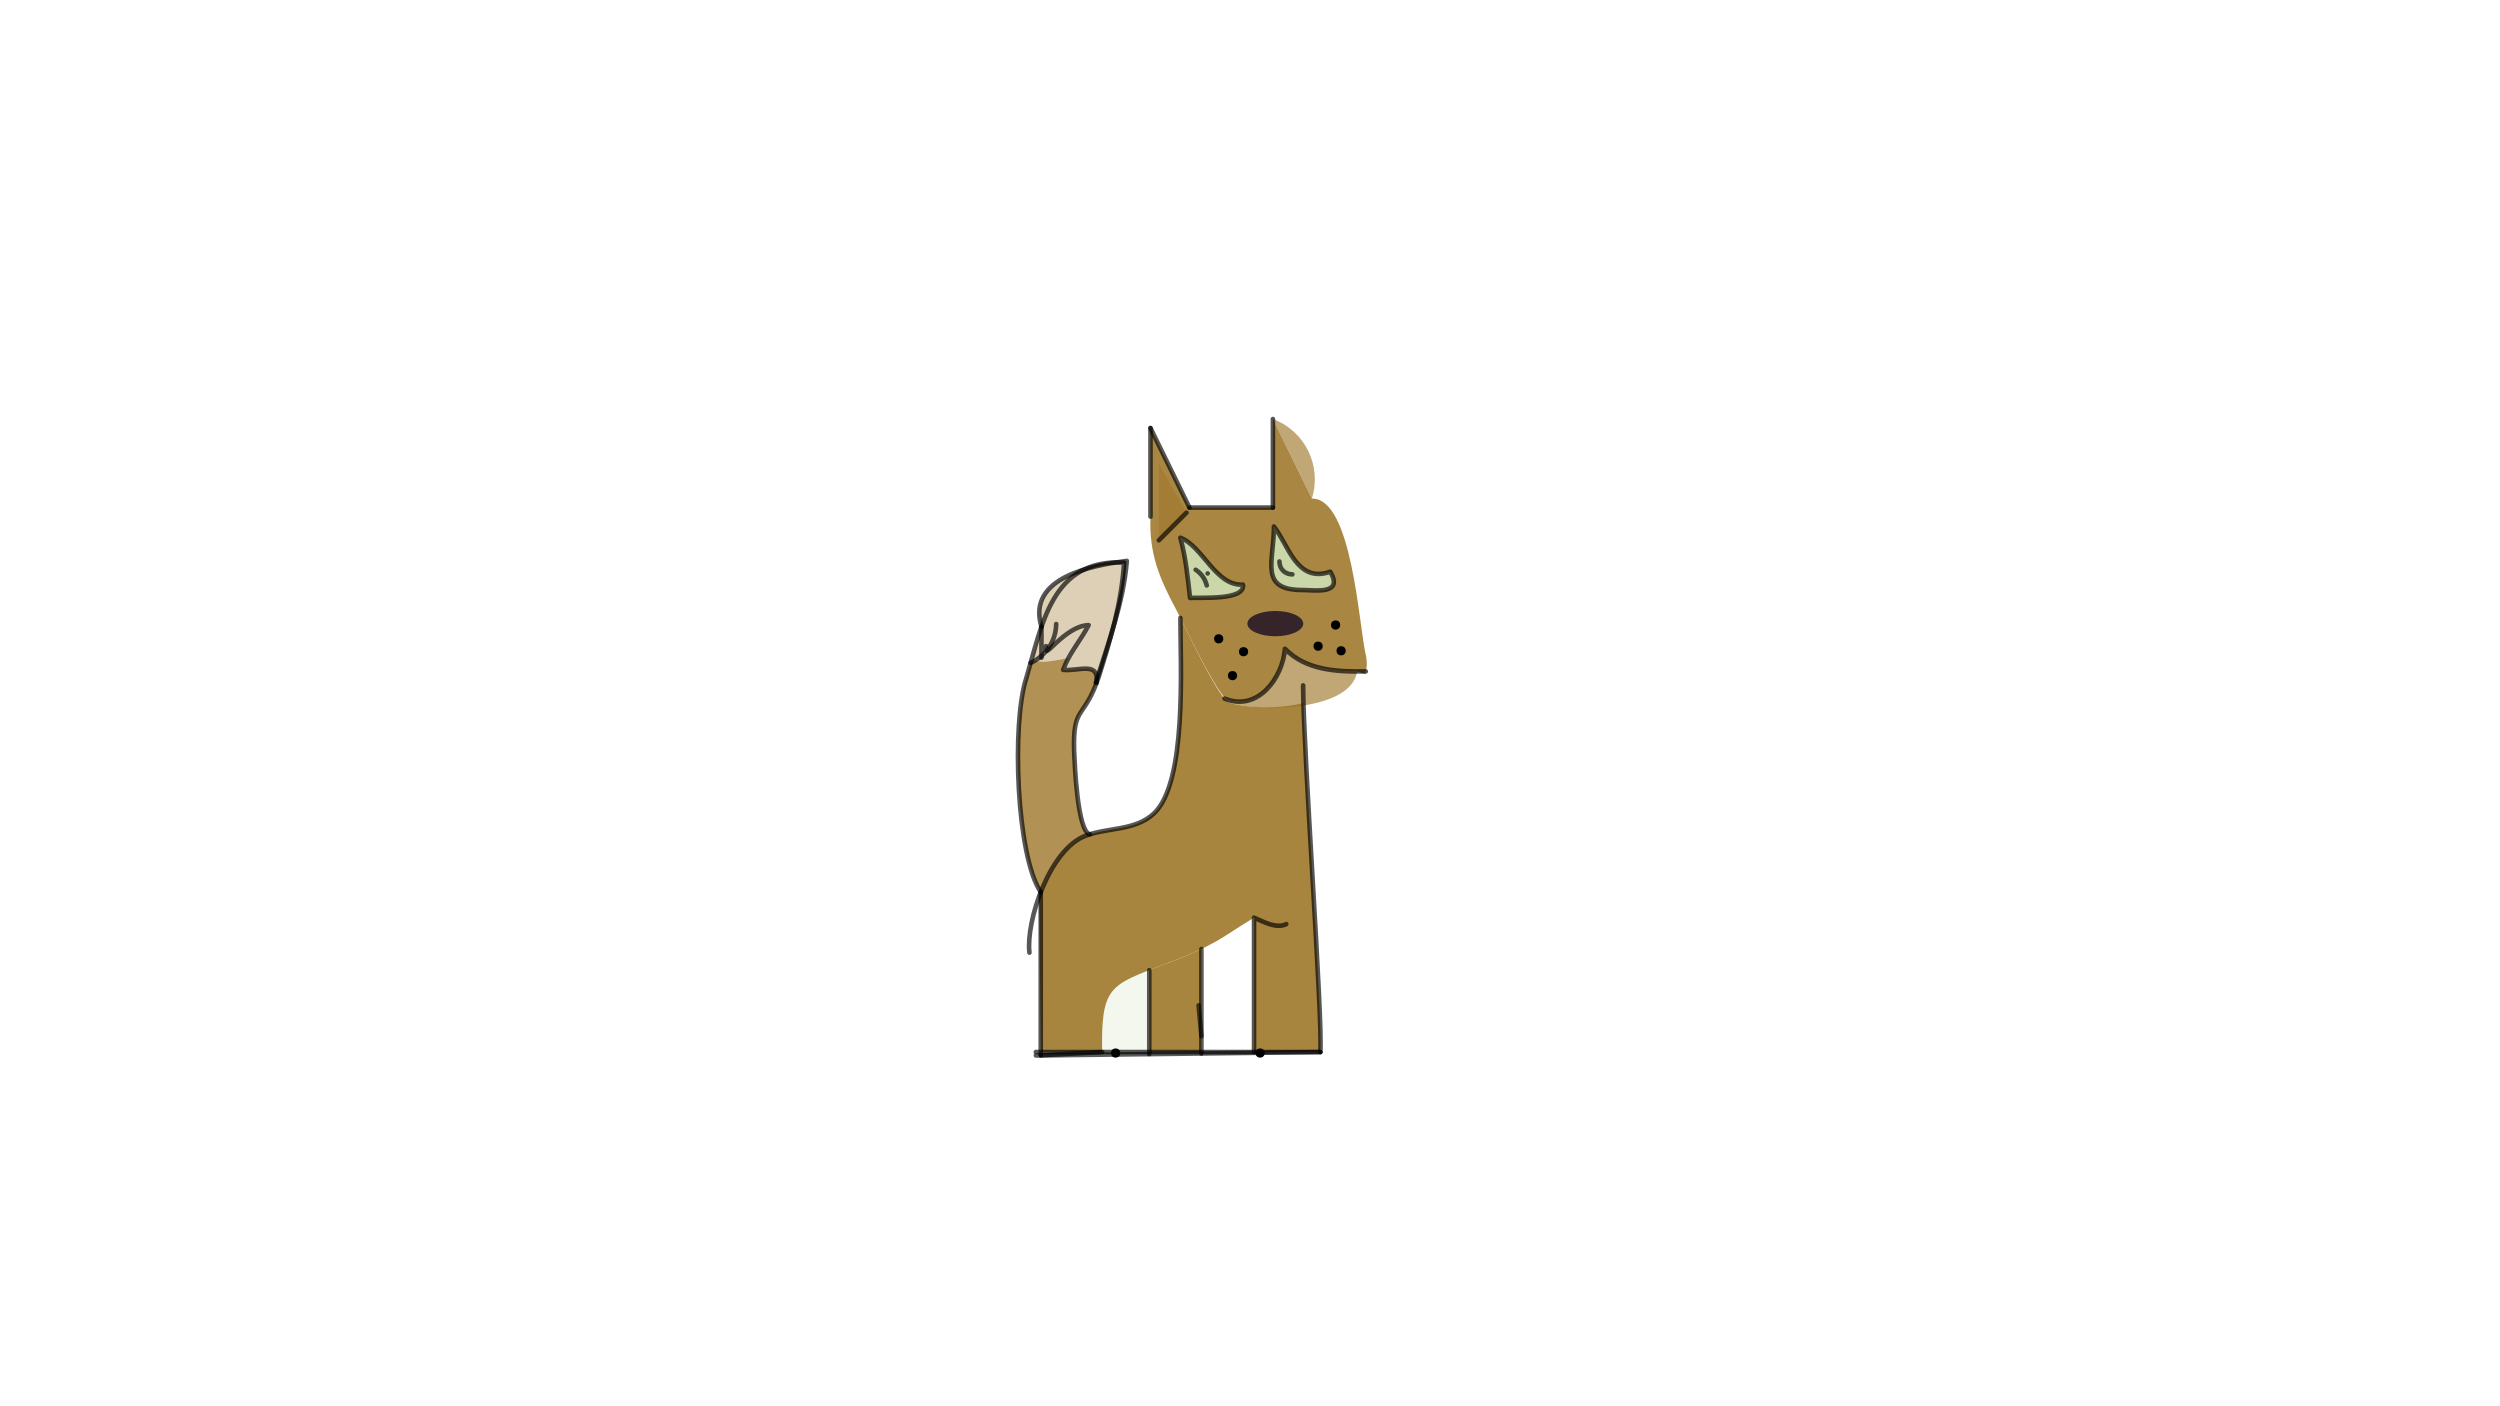 <svg xmlns="http://www.w3.org/2000/svg" xmlns:xlink="http://www.w3.org/1999/xlink" width="2716.0" height="1528.0" background="#FFFFFF"><g type="COMPO" id="CompositeShape_0"><path rough-pts="1434.062,1107.029 1430.922,1041.154 1426.243,958.646 1421.296,872.831 1417.356,797.039 1416.18,764.068 1394.345,768.768 1361.129,767.982 1336.013,763.519 1332.186,758.552 1328.108,756.053 1317.45,739.423 1305.578,717.703 1294.028,694.967 1284.338,675.288 1282.388,671.498 1282.761,703.057 1282.941,742.455 1281.512,784.88 1277.054,825.694 1268.151,860.26 1253.388,883.942 1242.517,891.6 1230.576,896.464 1217.928,899.532 1204.937,901.803 1191.969,904.274 1184.207,906.891 1179.388,907.942 1160.947,920.115 1145.216,939.895 1132.645,964.274 1130.676,969.113 1130.676,973.894 1130.676,1142.942 1197.388,1142.942 1197.876,1112.561 1201.255,1091.439 1208.513,1077.008 1220.635,1066.703 1238.609,1057.955 1248.565,1053.962 1263.422,1048.198 1288.638,1038.383 1305.198,1031.034 1307.242,1030.048 1321.577,1022.466 1333.985,1014.907 1346.808,1006.642 1362.388,996.942 1362.388,1021.276 1362.388,1045.609 1362.388,1069.942 1362.388,1094.276 1362.388,1118.609 1362.388,1142.936 1434.388,1142.942 " stroke-linejoin="round" id="Polygon_123" d="M1434.062 1107.029 C1431.104 1026.249,  1418.385 841.521,  1416.059 763.813C1385.764 770.994,  1352.648 768.695,  1336.013 763.519C1325.484 760.848,  1295.249 697.368,  1282.386 671.323C1282.386 724.036,  1289.72 850.554,  1253.388 883.942C1232.96 902.715,  1203.921 898.742,  1179.388 907.942C1157.454 916.168,  1139.746 944.237,  1129.081 973.32L1130.676 1142.942 L1197.388 1142.942 C1196.131 1071.21,  1206.299 1070.433,  1263.422 1048.198C1322.025 1026.6,  1326.909 1018.262,  1362.388 996.942C1362.388 1045.607,  1362.388 1094.272,  1362.388 1142.936L1434.388 1142.942 C1434.89 1137.446,  1434.71 1124.734,  1434.062 1107.029" stroke-linecap="round" path-type="area" fill="#9c7526" fill-opacity="0.886"/><path rough-pts="1474.348,728.803 1468.137,729.423 1452.383,728.531 1436.896,726.202 1422.071,721.859 1408.302,714.925 1395.982,704.821 1392.837,720.613 1386.036,735.919 1375.986,749.071 1363.093,758.403 1347.763,762.248 1332.186,758.552 1328.108,756.053 1317.45,739.423 1305.578,717.703 1294.028,694.967 1284.338,675.288 1282.388,671.498 1278.044,662.74 1269.426,646.08 1262.153,630.068 1256.393,614.141 1252.316,597.737 1250.091,580.294 1249.888,561.249 1249.888,465.033 1292.207,551.442 1382.89,551.442 1382.89,455.226 1425.209,541.636 1444.186,551.663 1458.096,577.932 1467.976,613.752 1474.861,652.43 1479.788,687.272 1483.794,711.587 " stroke-linejoin="round" id="Polygon_8" d="M1474.343 729.507 C1446.153 729.375,  1416.597 726.187,  1395.982 704.821C1393.649 735.373,  1367.582 772.825,  1331.836 759.497C1315.777 742.588,  1285.281 676.256,  1278.044 662.74C1259.576 628.398,  1248.161 601.315,  1249.888 561.249L1249.888 465.033 L1292.207 551.442 L1382.89 551.442 L1382.89 455.226 L1425.209 541.636 C1468.922 540.984,  1476.013 677.947,  1483.794 711.587C1485.591 719.298,  1485.151 726.08,  1482.935 732.018" stroke-linecap="round" path-type="area" fill="#9c7527" fill-opacity="0.867"/><path rough-pts="1119.74,720.024 1114.893,736.932 1108.666,768.595 1106.006,810.506 1106.896,857.089 1111.317,902.769 1119.25,941.968 1130.676,969.113 1132.645,964.274 1145.216,939.895 1160.947,920.115 1179.388,907.942 1184.207,906.891 1178.007,899.492 1173.569,884.175 1170.482,864.272 1168.505,843.641 1167.398,826.141 1166.92,815.629 1167.273,795.56 1169.621,783.083 1173.691,774.529 1179.212,766.226 1185.91,754.503 1190.499,741.597 1190.826,732.595 1186.963,727.902 1180.58,726.45 1172.547,726.857 1163.734,727.741 1155.012,727.722 1158.682,719.024 1160.812,714.887 1158.626,715.226 1155.511,715.815 1151.686,716.551 1147.373,717.329 1142.79,718.046 1138.159,718.597 1135.835,718.751 1133.581,718.825 1131.424,718.806 1129.393,718.68 1127.515,718.434 1125.818,718.057 1124.566,717.644 1123.549,717.072 1122.796,716.329 1122.333,715.402 1123.404,714.457 " stroke-linejoin="round" id="Polygon_110" d="M1119.655 720.22 C1118.092 725.847,  1116.525 731.441,  1114.893 736.932C1098.858 786.294,  1104.342 930.596,  1130.676 969.113C1141.605 941.363,  1158.598 915.739,  1179.388 907.942C1180.924 907.366,  1182.478 906.842,  1184.047 906.36C1170.223 903.632,  1167.409 827.09,  1166.92 815.629C1165.52 767.8,  1176.475 781.373,  1191.302 741.905C1194.186 717.809,  1171.736 729.579,  1155.012 727.722C1156.616 723.205,  1158.601 718.967,  1160.812 714.887C1157.516 715.245,  1147.324 717.729,  1138.159 718.597C1133.458 718.977,  1129.014 718.953,  1125.818 718.057C1123.635 717.514,  1122.255 716.409,  1122.189 714.503C1123.376 718.28,  1121.565 719.248,  1119.688 720.102" stroke-linecap="round" path-type="area" fill="#9c7527" fill-opacity="0.788"/><path rough-pts="1131.452,702.23 1130.738,682.874 1132.741,677.211 1145.08,650.407 1162.519,628.853 1172.536,622.112 1175.796,620.391 1187.177,614.955 1221.172,611.124 1219.112,632.774 1215.686,653.905 1211.153,674.639 1208.527,683.653 1204.495,697.967 1197.491,719.773 1190.499,741.597 1190.826,732.595 1186.963,727.902 1180.58,726.45 1172.547,726.857 1163.734,727.741 1155.012,727.722 1158.682,719.024 1160.812,714.887 1163.093,710.855 1167.971,702.998 1173.043,695.236 1178.036,687.352 1182.676,679.131 1176.187,680.06 1169.854,682.322 1163.778,685.572 1158.055,689.462 1152.787,693.647 1148.071,697.782 1145.994,699.739 1144.093,701.553 1142.38,703.182 1140.866,704.581 1139.564,705.708 1137.654,705.931 " stroke-linejoin="round" id="Polygon_107" d="M1131.452 702.23 L1130.738 682.874 C1139.473 657.297,  1151.176 634.458,  1172.294 621.688C1173.156 620.218,  1174.314 619.824,  1175.479 619.443C1187.347 613.509,  1202.282 610.162,  1221.172 611.124C1219.694 636.277,  1215.013 660.163,  1208.888 683.616C1203.131 703.001,  1196.56 722.244,  1190.499 741.597C1194.186 717.809,  1171.736 729.579,  1155.012 727.722C1161.431 709.654,  1173.93 696.056,  1182.676 679.131C1169.606 679.425,  1156.885 689.794,  1148.071 697.782C1143.751 701.809,  1140.409 705.241,  1138.488 706.52C1137.44 706.206,  1137.224 706.478,  1137.004 706.749" stroke-linecap="round" path-type="area" fill="#9c7527" fill-opacity="0.337"/><path rough-pts="1305.198,1142.942 1305.198,1125.778 1305.198,1031.034 1288.638,1038.383 1263.422,1048.198 1248.565,1053.962 1248.565,1142.942 " stroke-linejoin="round" id="Polygon_181" d="M1305.198 1142.942 L1305.198 1125.778 L1305.198 1031.034 C1294.803 1035.994,  1281.736 1041.449,  1263.422 1048.198C1257.981 1050.316,  1252.966 1052.239,  1248.346 1054.048L1248.565 1142.942 L1305.198 1142.942 " stroke-linecap="round" path-type="area" fill="#9c7526" fill-opacity="0.886"/><path rough-pts="1336.013,763.519 1332.186,758.552 1347.763,762.248 1363.093,758.403 1375.986,749.071 1386.036,735.919 1392.837,720.613 1395.982,704.821 1408.302,714.925 1422.071,721.859 1436.896,726.202 1452.383,728.531 1468.137,729.423 1474.348,728.803 1480.386,737.285 1460.194,754.597 1429.441,764.698 1416.18,764.068 1394.345,768.768 1361.129,767.982 " stroke-linejoin="round" id="Polygon_9" d="M1336.013 763.519 C1334.646 763.172,  1332.946 761.799,  1330.994 759.616C1367.582 772.825,  1393.649 735.373,  1395.982 704.821C1416.597 726.187,  1446.153 729.375,  1474.343 729.507C1467.749 772.723,  1369.161 773.832,  1336.013 763.519" stroke-linecap="round" path-type="area" fill="#9c7527" fill-opacity="0.639"/><path rough-pts="1248.565,1142.942 1248.565,1053.962 1238.609,1057.955 1220.635,1066.703 1208.513,1077.008 1201.255,1091.439 1197.876,1112.561 1197.388,1142.942 " stroke-linejoin="round" id="Polygon_182" d="M1248.565 1142.942 L1248.565 1053.962 C1204.466 1071.225,  1196.251 1078.043,  1197.388 1142.942L1248.565 1142.942 " stroke-linecap="round" path-type="area" fill="#cbd6a9" fill-opacity="0.196"/><path rough-pts="1425.209,541.636 1382.89,455.226 1398.945,463.66 1411.881,475.517 1421.337,490.021 1426.951,506.393 1428.362,523.857 " stroke-linejoin="round" id="Polygon_42" d="M1425.209 541.636 L1382.89 455.226 C1417.879 468.152,  1436.32 506.283,  1425.209 541.636" stroke-linecap="round" path-type="area" fill="#9c7527" fill-opacity="0.639"/><path rough-pts="1123.404,714.457 1122.333,715.402 1122.796,716.329 1123.549,717.072 1124.566,717.644 1125.818,718.057 1127.515,718.434 1129.393,718.68 1131.424,718.806 1133.581,718.825 1135.835,718.751 1138.159,718.597 1142.79,718.046 1147.373,717.329 1151.686,716.551 1155.511,715.815 1158.626,715.226 1160.812,714.887 1163.093,710.855 1167.971,702.998 1173.043,695.236 1178.036,687.352 1182.676,679.131 1176.187,680.06 1169.854,682.322 1163.778,685.572 1158.055,689.462 1152.787,693.647 1148.071,697.782 1145.994,699.739 1144.093,701.553 1142.38,703.182 1140.866,704.581 1139.564,705.708 1137.654,705.931 1131.452,702.23 1134.061,710.045 1127.377,715.71 " stroke-linejoin="round" id="Polygon_108" d="M1122.189 714.503 C1122.255 716.409,  1123.635 717.514,  1125.818 718.057C1129.014 718.953,  1133.458 718.977,  1138.159 718.597C1147.324 717.729,  1157.516 715.245,  1160.812 714.887C1167.446 702.647,  1176.117 691.825,  1182.676 679.131C1169.606 679.425,  1156.885 689.794,  1148.071 697.782C1143.751 701.809,  1140.409 705.241,  1138.488 706.52C1134.2 710.381,  1129.952 714.206,  1125.11 717.206" stroke-linecap="round" path-type="area" fill="#9c7527" fill-opacity="0.337"/><path rough-pts="1172.536,622.112 1162.519,628.853 1145.08,650.407 1132.741,677.211 1130.738,682.874 1131.452,680.81 1130.067,657.005 1140.169,639.199 1158.196,626.462 " stroke-linejoin="round" id="Polygon_100" d="M1172.294 621.688 C1151.176 634.458,  1139.473 657.297,  1130.738 682.874L1131.452 680.81 C1121.391 648.007,  1144.371 630.416,  1172.005 620.626" stroke-linecap="round" path-type="area" fill="#9c7527" fill-opacity="0.337"/><path rough-pts="1248.565,1145.189 1248.565,1142.942 1197.388,1142.942 1130.676,1146.614 " stroke-linejoin="round" id="Polygon_184" d="M1248.565 1145.189 L1248.565 1142.942 L1197.388 1142.942 L1130.676 1146.614 L1248.565 1145.189 " stroke-linecap="round" path-type="area" fill-opacity="0.0"/><path rough-pts="1123.404,714.457 1122.188,714.277 1121.791,712.534 1123.385,706.855 1130.738,682.874 1131.452,702.23 1134.061,710.045 1127.377,715.71 " stroke-linejoin="round" id="Polygon_109" d="M1122.189 714.503 C1122.173 714.033,  1122.237 713.514,  1122.388 712.943C1124.582 702.52,  1127.45 692.503,  1130.738 682.874L1131.452 702.23 C1133.672 710.851,  1129.653 714.391,  1125.11 717.206" stroke-linecap="round" path-type="area" fill="#9c7527" fill-opacity="0.337"/><path rough-pts="1208.527,683.653 1211.153,674.639 1215.686,653.905 1219.112,632.774 1221.172,611.124 1187.177,614.955 1175.796,620.391 1180.586,617.863 1203.774,612.473 1224.2,609.362 1221.364,631.875 1216.853,654.095 1211.09,676.1 " stroke-linejoin="round" id="Polygon_102" d="M1208.888 683.616 C1215.013 660.163,  1219.694 636.277,  1221.172 611.124C1202.282 610.162,  1187.347 613.509,  1175.316 619.965C1192.585 613.846,  1210.989 611.05,  1224.2 609.362C1222.129 634.647,  1216.152 659.241,  1208.896 683.628" stroke-linecap="round" path-type="area" fill="#9c7527" fill-opacity="0.337"/><path rough-pts="1197.388,1142.942 1130.676,1146.403 1130.676,1142.942 " stroke-linejoin="round" id="Polygon_19" d="M1197.388 1142.942 L1130.676 1146.403 L1130.676 1142.942 L1197.383 1142.942 " stroke-linecap="round" path-type="area" fill-opacity="0.0"/><path rough-pts="1248.565,1142.942 1248.565,1145.189 1305.198,1144.504 1305.198,1142.942 " stroke-linejoin="round" id="Polygon_183" d="M1248.565 1142.942 L1248.565 1145.189 L1305.198 1144.504 L1305.198 1142.942 L1248.565 1142.942 " stroke-linecap="round" path-type="area" fill-opacity="0.0"/><path rough-pts="1362.388,1142.942 1362.388,1143.813 1305.198,1144.504 1305.198,1142.942 " stroke-linejoin="round" id="Polygon_216" d="M1362.388 1142.936 C1362.388 1142.936,  1362.388 1142.936,  1362.388 1142.936L1305.198 1144.504 L1305.198 1142.942 L1362.388 1142.942 " stroke-linecap="round" path-type="area" fill-opacity="0.0"/><path rough-pts="1190.499,741.597 1193.514,735.69 1199.807,715.408 1205.773,695.099 1208.527,683.653 1204.495,697.967 1197.491,719.773 " stroke-linejoin="round" id="Polygon_104" d="M1191.302 741.905 C1192.03 739.966,  1192.768 737.899,  1193.514 735.69C1198.955 718.342,  1204.322 701.1,  1208.888 683.616C1203.131 703.001,  1196.56 722.244,  1190.499 741.597" stroke-linecap="round" path-type="area" fill="#9c7527" fill-opacity="0.337"/><path rough-pts="1434.388,1142.942 1362.388,1143.813 1362.388,1142.942 " stroke-linejoin="round" id="Polygon_178" d="M1434.388 1142.942 L1362.388 1143.813 C1362.388 1142.936,  1362.388 1142.936,  1362.388 1142.936L1434.388 1142.942 " stroke-linecap="round" path-type="area" fill-opacity="0.0"/><line x1="1249.888" y1="561.249" x2="1249.888" id="StraightLine_0" stroke-linecap="round" y2="465.033" fill="none" stroke-width="5.0" stroke="#000000" stroke-opacity="0.659"/><line x1="1249.888" y1="465.033" x2="1292.207" id="StraightLine_1" stroke-linecap="round" y2="551.442" fill="none" stroke-width="5.0" stroke="#000000" stroke-opacity="0.659"/><line x1="1292.207" y1="551.442" x2="1382.89" id="StraightLine_2" stroke-linecap="round" y2="551.442" fill="none" stroke-width="5.0" stroke="#000000" stroke-opacity="0.659"/><line x1="1382.89" y1="551.442" x2="1382.89" id="StraightLine_3" stroke-linecap="round" y2="455.226" fill="none" stroke-width="5.0" stroke="#000000" stroke-opacity="0.659"/><line x1="1125.335" y1="1142.942" x2="1434.388" id="StraightLine_168" stroke-linecap="round" y2="1142.942" fill="none" stroke-width="5.0" stroke="#000000" stroke-opacity="0.659"/><line x1="1382.89" y1="455.226" x2="1425.209" id="StraightLine_4" stroke-linecap="round" y2="541.636" fill="none" stroke-width="5.0" display="none" stroke="#000000" stroke-opacity="0.659"/><path stroke-linejoin="round" id="ConsecLine_32" d="M1282.386 671.323 C1282.386 724.036,  1289.72 850.554,  1253.388 883.942C1232.96 902.715,  1203.921 898.742,  1179.388 907.942C1140.096 922.677,  1114.366 1001.092,  1118.388 1034.942" stroke-linecap="round" fill="none" stroke-width="5.0" stroke="#000000" stroke-opacity="0.659"/><line x1="1130.676" y1="969.113" x2="1130.676" id="StraightLine_171" stroke-linecap="round" y2="1146.403" fill="none" stroke-width="5.0" stroke="#000000" stroke-opacity="0.659"/><path stroke-linejoin="round" id="ConsecLine_49" d="M1136.388 701.942 C1135.369 706.659,  1136.217 707.666,  1138.487 706.52C1140.408 705.241,  1143.751 701.809,  1148.071 697.782C1156.885 689.794,  1169.606 679.425,  1182.676 679.131C1173.93 696.056,  1161.431 709.654,  1155.012 727.722C1171.787 729.585,  1194.323 717.737,  1191.3 741.91" stroke-linecap="round" fill="none" stroke-width="5.0" stroke="#000000" stroke-opacity="0.659"/><path stroke-linejoin="round" id="ConsecLine_73" d="M1131.452 680.81 C1114.82 626.582,  1188.486 613.926,  1224.2 609.362C1220.484 654.733,  1204.19 697.881,  1190.499 741.597" stroke-linecap="round" fill="none" stroke-width="5.0" stroke="#000000" stroke-opacity="0.659"/><path stroke-linejoin="round" id="CircleArc_2" path-type="circle-arc" stroke-linecap="round" end-point="1119.688,720.102" start-point="1147.434,677.95" circle-center="1100.626,677.347" d="M1147.434 677.95 C1147.193 696.67,  1135.963 712.702,  1119.688 720.102" middle-point="1138.434,704.95" fill="none" stroke-width="5.0" stroke="#000000" stroke-opacity="0.659"/><path stroke-linejoin="round" id="ConsecLine_78" d="M1197.388 1142.942 C1196.131 1071.21,  1206.299 1070.433,  1263.422 1048.198C1322.025 1026.6,  1326.909 1018.262,  1362.388 996.942" stroke-linecap="round" fill="none" stroke-width="5.0" display="none" stroke="#000000" stroke-opacity="0.639"/><line x1="1305.198" y1="1031.034" x2="1305.198" id="StraightLine_526" stroke-linecap="round" y2="1125.778" fill="none" stroke-width="5.0" display="none" stroke="#000000" stroke-opacity="0.639"/><line x1="1302.179" y1="1092.233" x2="1305.198" id="StraightLine_531" stroke-linecap="round" y2="1125.778" fill="none" stroke-width="5.0" stroke="#000000" stroke-opacity="0.639"/><line x1="1434.388" y1="1142.942" x2="1125.358" id="StraightLine_542" stroke-linecap="round" y2="1146.678" fill="none" stroke-width="5.0" stroke="#000000" stroke-opacity="0.639"/><line x1="1305.198" y1="1031.034" x2="1305.198" id="StraightLine_549" stroke-linecap="round" y2="1144.504" fill="none" stroke-width="5.0" stroke="#000000" stroke-opacity="0.639"/><line x1="1248.565" y1="1053.962" x2="1248.565" id="StraightLine_551" stroke-linecap="round" y2="1145.189" fill="none" stroke-width="5.0" stroke="#000000" stroke-opacity="0.639"/><line x1="1130.676" y1="1146.403" x2="1197.388" id="StraightLine_172" stroke-linecap="round" y2="1142.942" fill="none" stroke-width="5.0" stroke="#000000" stroke-opacity="0.659"/><path stroke-linejoin="round" id="ConsecLine_48" d="M1184.038 906.363 C1170.224 903.638,  1167.409 827.09,  1166.92 815.629C1165.451 765.45,  1177.582 782.855,  1193.514 735.69C1206.253 695.072,  1218.592 655.027,  1221.172 611.124C1142.433 607.116,  1132.425 677.951,  1114.893 736.932C1098.858 786.294,  1104.342 930.596,  1130.676 969.113" stroke-linecap="round" fill="none" stroke-width="5.0" stroke="#000000" stroke-opacity="0.659"/><path stroke-linejoin="round" id="CircleArc_0" path-type="circle-arc" stroke-linecap="round" end-point="1425.209,541.636" start-point="1382.89,455.226" circle-center="1358.729,520.627" d="M1382.89 455.226 C1417.879 468.152,  1436.32 506.283,  1425.209 541.636" middle-point="1417.388,482.942" fill="none" stroke-width="5.0" display="none" stroke="#000000" stroke-opacity="0.659"/><path stroke-linejoin="round" id="ConsecLine_4" d="M1425.209 541.636 C1468.922 540.984,  1476.013 677.947,  1483.794 711.587C1497.909 772.156,  1373.997 775.337,  1336.013 763.519C1323.979 760.466,  1286.209 677.99,  1278.044 662.74C1259.576 628.398,  1248.161 601.315,  1249.888 561.249" stroke-linecap="round" fill="none" stroke-width="5.0" display="none" stroke="#000000" stroke-opacity="0.659"/><path stroke-linejoin="round" id="ConsecLine_33" d="M1415.695 744.597 C1415.889 817.246,  1437.398 1109.962,  1434.388 1142.942" stroke-linecap="round" fill="none" stroke-width="5.0" stroke="#000000" stroke-opacity="0.659"/><line x1="1131.452" y1="680.81" x2="1131.452" id="StraightLine_209" stroke-linecap="round" y2="714.491" fill="none" stroke-width="5.0" stroke="#000000" stroke-opacity="0.659"/><path stroke-linejoin="round" id="ConsecLine_40" d="M1397.388 1003.942 C1386.75 1009.27,  1373.288 1001.711,  1362.388 996.942C1362.388 1045.609,  1362.388 1094.275,  1362.388 1142.942" stroke-linecap="round" fill="none" stroke-width="5.0" stroke="#000000" stroke-opacity="0.659"/><path stroke-linejoin="round" id="ConsecLine_51" d="M1122.388 712.942 C1121.623 715.831,  1123.097 717.38,  1125.818 718.057C1129.014 718.953,  1133.458 718.977,  1138.159 718.597C1147.324 717.729,  1157.516 715.245,  1160.812 714.887" stroke-linecap="round" fill="none" stroke-width="5.0" display="none" stroke="#000000" stroke-opacity="0.659"/><path stroke-linejoin="round" id="ConsecLine_18" d="M1330.402 758.938 C1366.883 773.824,  1393.618 735.78,  1395.982 704.821C1418.91 728.583,  1452.898 729.862,  1483.765 729.457" stroke-linecap="round" fill="none" stroke-width="5.0" stroke="#000000" stroke-opacity="0.659"/></g><g type="COMPO" id="CompositeShape_6"><path rough-pts="1391.47,583.442 1384.0,572.0 1382.988,590.45 1381.452,606.962 1381.638,620.906 1385.793,631.648 1396.164,638.557 1415.0,641.0 1423.032,641.284 1432.213,641.467 1440.782,640.545 1446.98,637.514 1449.046,631.37 1445.222,621.111 1429.105,623.333 1416.625,618.532 1406.829,608.853 1398.762,596.441 " stroke-linejoin="round" id="Polygon_88" d="M1391.47 583.442 C1389.063 579.249,  1386.626 575.316,  1384.0 572.0C1384.0 610.416,  1367.367 641.0,  1415.0 641.0C1428.743 641.0,  1459.934 646.415,  1445.222 621.111C1414.8 631.859,  1403.506 604.406,  1391.47 583.442" stroke-linecap="round" path-type="area" fill="#cbd6a9" fill-opacity="1.0"/><path stroke-linejoin="round" id="ConsecLine_14" d="M1384.0 572.0 C1384.0 610.416,  1367.367 641.0,  1415.0 641.0C1428.743 641.0,  1459.934 646.415,  1445.222 621.111C1408.715 634.008,  1399.754 591.897,  1384.0 572.0" stroke-linecap="round" fill="none" stroke-width="5.0" stroke="#000000" stroke-opacity="0.659"/></g><g type="COMPO" id="CompositeShape_7"/><g type="COMPO" id="CompositeShape_8"><path rough-pts="1385.5,691.239 1393.564,690.747 1400.813,689.361 1406.958,687.212 1411.707,684.431 1414.769,681.15 1415.854,677.5 1414.769,673.85 1411.706,670.569 1406.958,667.788 1400.814,665.639 1393.564,664.253 1385.5,663.761 1377.436,664.253 1370.186,665.638 1364.042,667.788 1359.293,670.569 1356.231,673.85 1355.146,677.5 1356.231,681.15 1359.293,684.431 1364.042,687.212 1370.186,689.361 1377.436,690.747 " stroke-linejoin="round" id="Polygon_7" d="M1385.5 691.239 C1402.249 691.239,  1415.854 685.081,  1415.854 677.5C1415.854 669.919,  1402.249 663.761,  1385.5 663.761C1368.751 663.761,  1355.146 669.919,  1355.146 677.5C1355.146 685.081,  1368.751 691.239,  1385.5 691.239" stroke-linecap="round" path-type="area" fill="#35252b" fill-opacity="1.0"/><ellipse stroke-linejoin="round" ry="13.739" id="EllipseShape_0" sc="-0.0,13.739" stroke-linecap="round" transform="matrix(1.0,0.0,-0.0,1.0,0.0,0.0)" pc="30.354,0.0" cy="677.5" cx="1385.5" average="1385.5,677.5" rx="30.354" fill="none" stroke-width="5.0" display="none" stroke="#000000" stroke-opacity="0.659"/></g><circle r="5.0" cy="679.0" cx="1451.0" id="PointShape_0" fill="#000000" fill-opacity="1.0"/><circle r="5.0" cy="702.0" cx="1432.0" id="PointShape_1" fill="#000000" fill-opacity="1.0"/><circle r="5.0" cy="707.0" cx="1457.0" id="PointShape_2" fill="#000000" fill-opacity="1.0"/><circle r="5.0" cy="694.0" cx="1324.0" id="PointShape_3" fill="#000000" fill-opacity="1.0"/><circle r="5.0" cy="734.0" cx="1339.0" id="PointShape_4" fill="#000000" fill-opacity="1.0"/><circle r="5.0" cy="708.0" cx="1351.0" id="PointShape_6" fill="#000000" fill-opacity="1.0"/><circle r="5.0" cy="1144.0" cx="1369.0" id="PointShape_8" fill="#000000" fill-opacity="1.0"/><circle r="5.0" cy="1144.0" cx="1212.0" id="PointShape_10" fill="#000000" fill-opacity="1.0"/><g type="COMPO" id="CompositeShape_2"><path rough-pts="1350.347,635.173 1347.898,642.198 1339.493,646.432 1327.463,648.583 1314.135,649.359 1301.839,649.468 1292.903,649.618 1291.645,638.606 1290.347,627.672 1288.889,616.788 1287.15,605.928 1285.009,595.065 1282.347,584.173 1293.772,591.264 1304.189,601.872 1314.327,613.781 1324.914,624.778 1336.678,632.646 " stroke-linejoin="round" id="Polygon_1" d="M1350.347 635.173 C1352.955 652.487,  1305.862 648.805,  1292.903 649.618C1290.347 627.5,  1288.273 606.005,  1282.347 584.173C1306.689 593.363,  1320.618 636.938,  1350.347 635.173" stroke-linecap="round" path-type="area" fill="#cbd6a9" fill-opacity="1.0"/><path stroke-linejoin="round" id="ConsecLine_5" d="M1282.347 584.173 C1306.689 593.363,  1320.618 636.938,  1350.347 635.173C1352.955 652.487,  1305.862 648.805,  1292.903 649.618C1290.347 627.5,  1288.273 606.005,  1282.347 584.173" stroke-linecap="round" fill="none" stroke-width="5.0" stroke="#000000" stroke-opacity="0.659"/></g><g type="COMPO" id="CompositeShape_22"><path rough-pts="1289.0,557.0 1259,587 1259.0,504 " stroke-linejoin="round" id="Polygon_40" d="M1289.0 557.0 L1259 587 L1259.0 504 L1289.0 557 " stroke-linecap="round" path-type="area" fill="#9c7526" fill-opacity="0.537"/><line x1="1259" y1="587" x2="1259" id="StraightLine_284" stroke-linecap="round" y2="504.0" fill="none" stroke-width="5.0" display="none" stroke="#000000" stroke-opacity="0.659"/><line x1="1259.0" y1="504" x2="1289.0" id="StraightLine_285" stroke-linecap="round" y2="557" fill="none" stroke-width="5.0" display="none" stroke="#000000" stroke-opacity="0.659"/><line x1="1289.0" y1="557.0" x2="1259.0" id="StraightLine_286" stroke-linecap="round" y2="587.0" fill="none" stroke-width="5.0" stroke="#000000" stroke-opacity="0.659"/></g><line x1="1312.0" y1="623.0" x2="1312.0" id="StraightLine_293" stroke-linecap="round" y2="623.0" fill="none" stroke-width="5.0" stroke="#000000" stroke-opacity="0.659"/><g type="COMPO" id="CompositeShape_23"><path stroke-linejoin="round" id="ConsecLine_62" d="M1299.0 619.0 C1305.221 623.074,  1309.279 629.015,  1311.0 636.0" stroke-linecap="round" fill="none" stroke-width="5.0" stroke="#000000" stroke-opacity="0.659"/></g><g type="COMPO" id="CompositeShape_24"><path stroke-linejoin="round" id="ConsecLine_63" d="M1390.0 610.0 C1389.94 618.558,  1396.47 623.999,  1404.0 624.0" stroke-linecap="round" fill="none" stroke-width="5.0" stroke="#000000" stroke-opacity="0.659"/></g><g type="COMPO" id="CompositeShape_28"/></svg>